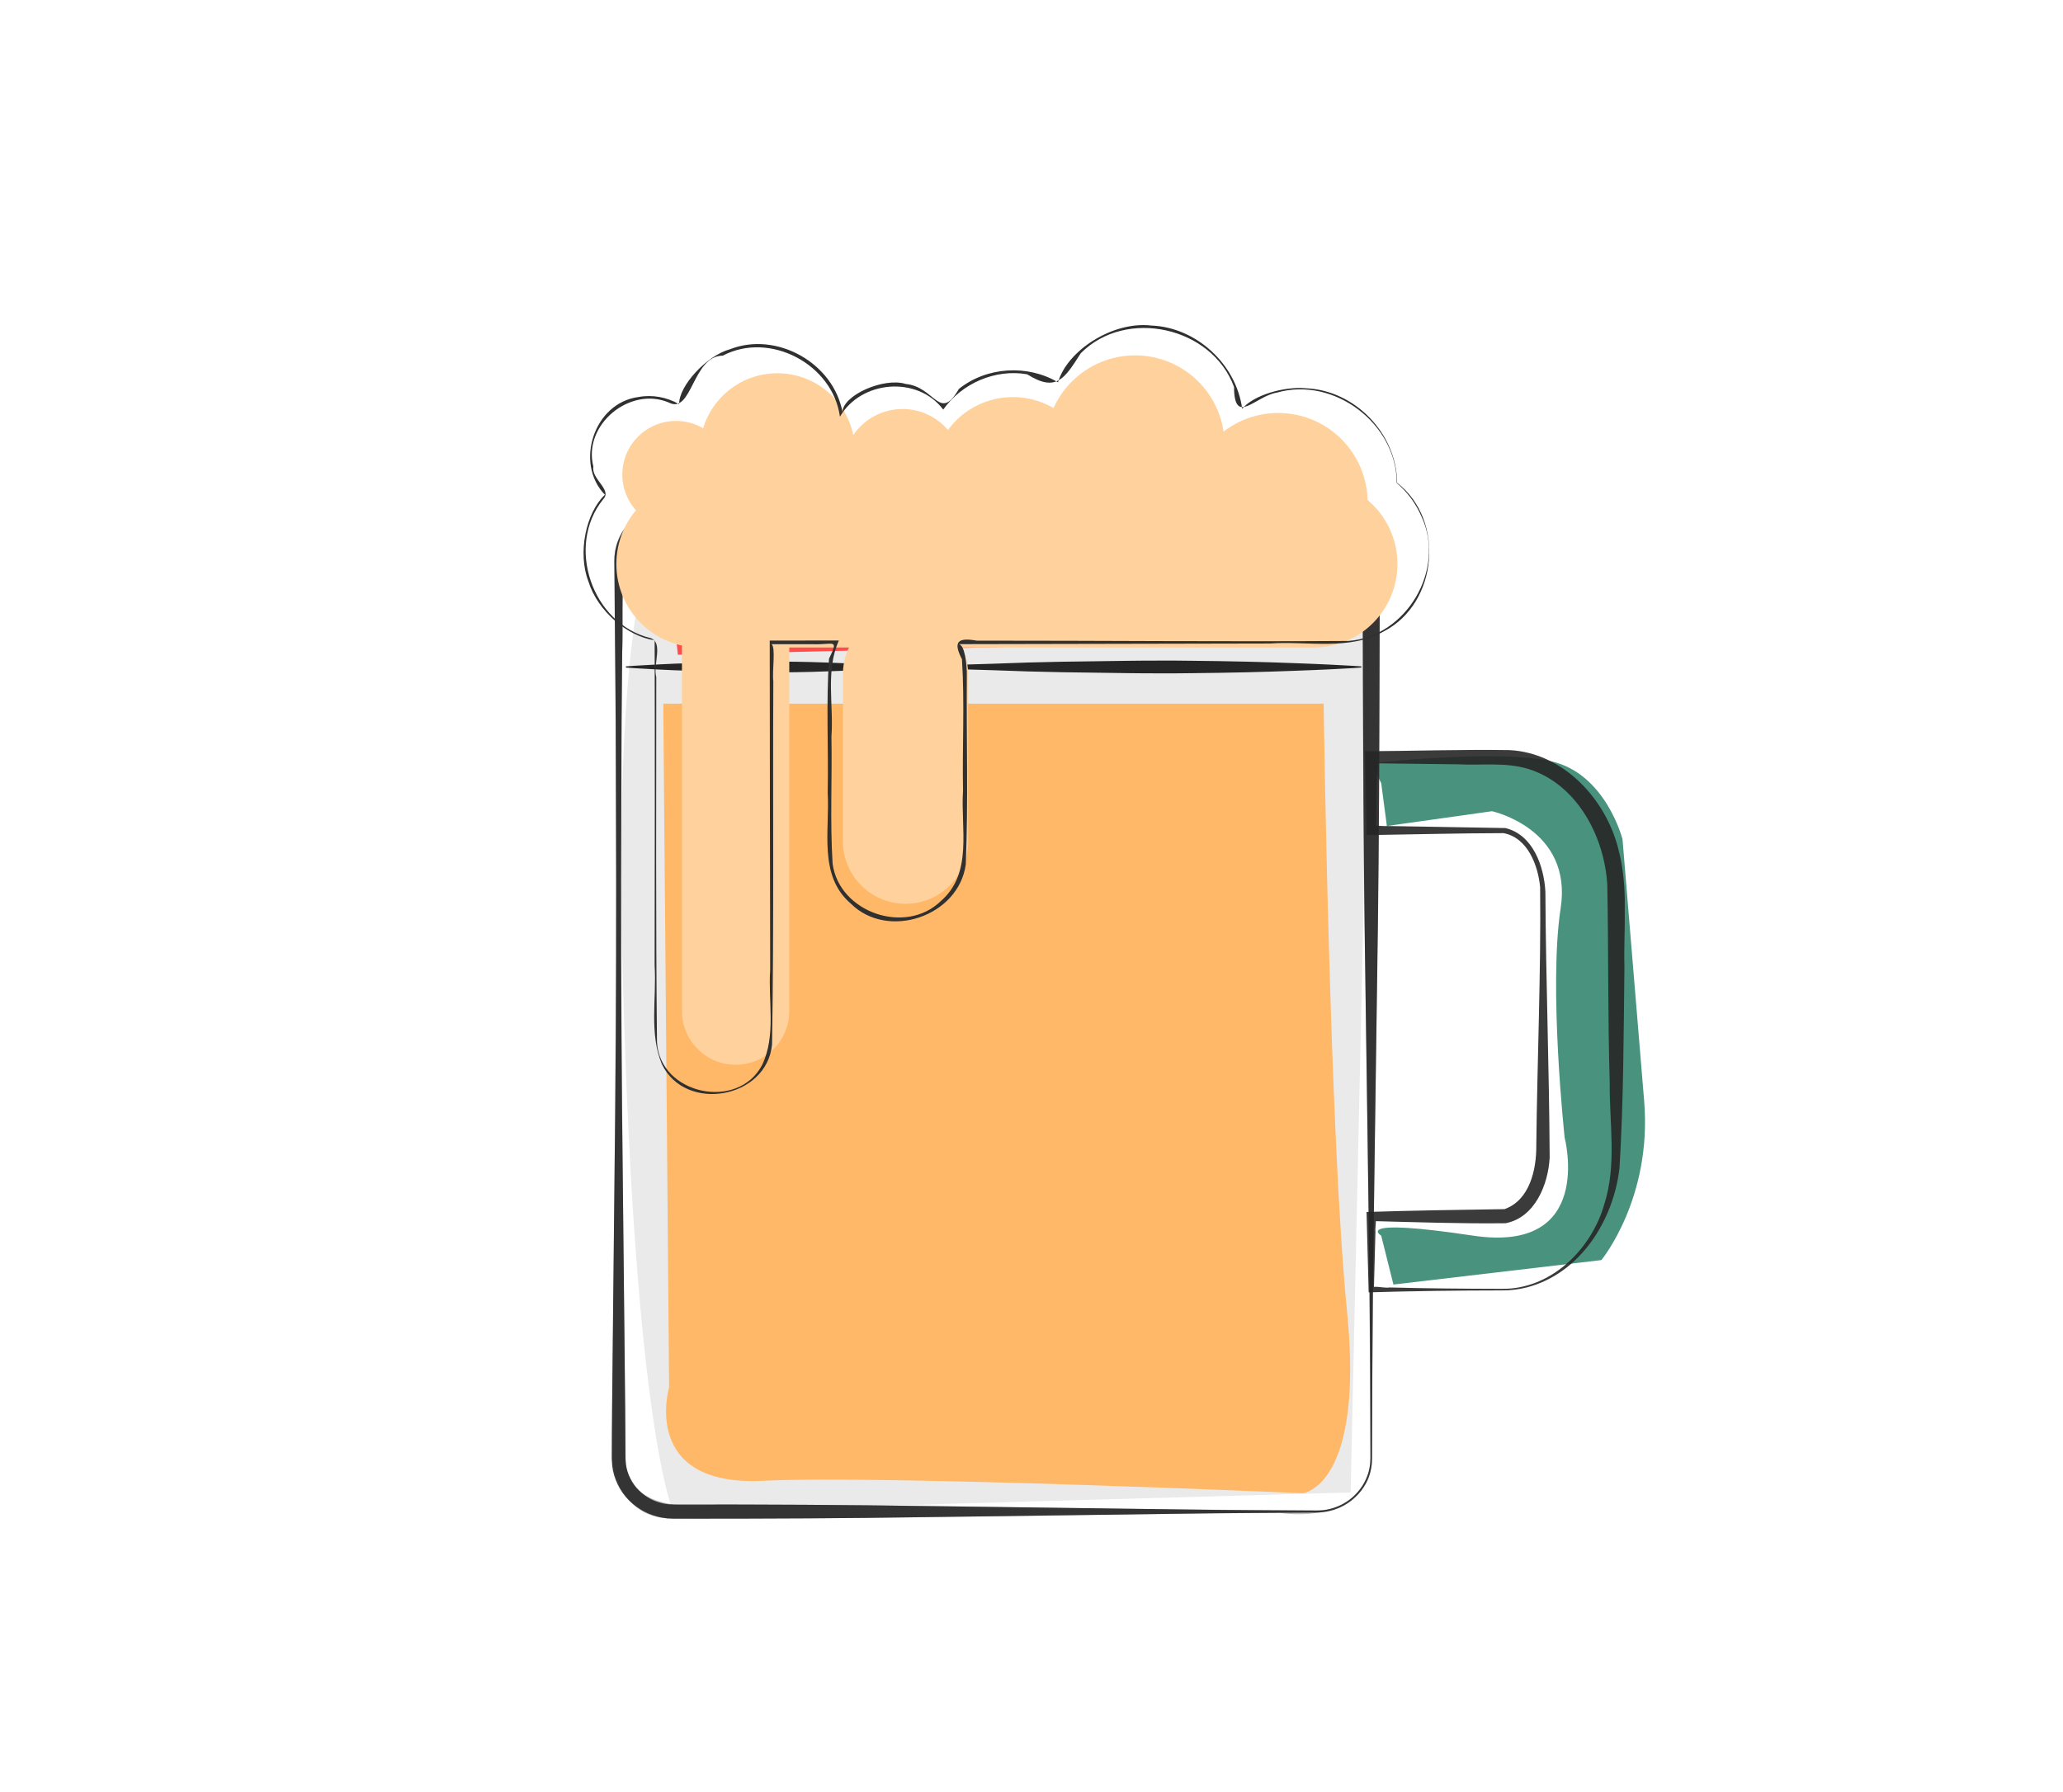 <?xml version="1.0" encoding="UTF-8" standalone="no"?>
<!-- Created with Inkscape (http://www.inkscape.org/) -->

<svg
   xmlns:dc="http://purl.org/dc/elements/1.1/"
   xmlns:cc="http://creativecommons.org/ns#"
   xmlns:rdf="http://www.w3.org/1999/02/22-rdf-syntax-ns#"
   xmlns:svg="http://www.w3.org/2000/svg"
   xmlns="http://www.w3.org/2000/svg"
   xmlns:sodipodi="http://sodipodi.sourceforge.net/DTD/sodipodi-0.dtd"
   xmlns:inkscape="http://www.inkscape.org/namespaces/inkscape"
   version="1.1"
   id="svg2"
   xml:space="preserve"
   width="691.787"
   height="601.071"
   viewBox="0 0 691.787 601.071"
   sodipodi:docname="beer-mug.svg"
   inkscape:version="0.92.2 5c3e80d, 2017-08-06"><defs
     id="defs6"><clipPath
       clipPathUnits="userSpaceOnUse"
       id="clipPath18"><path
         d="M 0,1000 H 1000 V 0 H 0 Z"
         id="path16"
         inkscape:connector-curvature="0" /></clipPath><clipPath
       clipPathUnits="userSpaceOnUse"
       id="clipPath42"><path
         d="M 0,1000 H 1000 V 0 H 0 Z"
         id="path40"
         inkscape:connector-curvature="0" /></clipPath><clipPath
       clipPathUnits="userSpaceOnUse"
       id="clipPath50"><path
         d="m 371.445,594.006 h 193.19 V 337.701 h -193.19 z"
         id="path48"
         inkscape:connector-curvature="0" /></clipPath><clipPath
       clipPathUnits="userSpaceOnUse"
       id="clipPath66"><path
         d="m 560.946,531.175 h 65.326 V 394.652 h -65.326 z"
         id="path64"
         inkscape:connector-curvature="0" /></clipPath><clipPath
       clipPathUnits="userSpaceOnUse"
       id="clipPath82"><path
         d="M 371.439,594.006 H 564.628 V 337.701 H 371.439 Z"
         id="path80"
         inkscape:connector-curvature="0" /></clipPath><clipPath
       clipPathUnits="userSpaceOnUse"
       id="clipPath102"><path
         d="M 0,1000 H 1000 V 0 H 0 Z"
         id="path100"
         inkscape:connector-curvature="0" /></clipPath><clipPath
       clipPathUnits="userSpaceOnUse"
       id="clipPath146"><path
         d="M 0,1000 H 1000 V 0 H 0 Z"
         id="path144"
         inkscape:connector-curvature="0" /></clipPath></defs><sodipodi:namedview
     pagecolor="#ffffff"
     bordercolor="#666666"
     borderopacity="1"
     objecttolerance="10"
     gridtolerance="10"
     guidetolerance="10"
     inkscape:pageopacity="0"
     inkscape:pageshadow="2"
     inkscape:window-width="1920"
     inkscape:window-height="1029"
     id="namedview4"
     showgrid="false"
     inkscape:zoom="0.58423832"
     inkscape:cx="199.48009"
     inkscape:cy="383.89444"
     inkscape:window-x="0"
     inkscape:window-y="24"
     inkscape:window-maximized="1"
     inkscape:current-layer="g10" /><g
     id="g10"
     inkscape:groupmode="layer"
     inkscape:label="cup'"
     transform="matrix(1.333,0,0,-1.333,-329.345,959.513)"><g
       id="g1028"
       transform="translate(29.526)"><g
         id="g12"><g
           clip-path="url(#clipPath18)"
           id="g14"><g
             transform="translate(548.758,591.876)"
             id="g20"><path
               inkscape:connector-curvature="0"
               id="path22"
               style="fill:#eaeaea;fill-opacity:1;fill-rule:nonzero;stroke:none"
               d="m 0,0 h -161.854 c 0,0 -15.75,-4.493 -12.673,-118.338 3.077,-113.846 12.673,-134.049 12.673,-134.049 l 170.404,4.818 5.18,234.231 C 13.73,-13.338 8.373,1.415 0,0" /></g><g
             transform="translate(550.526,542.769)"
             id="g24"><path
               inkscape:connector-curvature="0"
               id="path26"
               style="fill:#ffb868;fill-opacity:1;fill-rule:nonzero;stroke:none"
               d="m 0,0 h -166.128 l 1.47,-172.008 c 0,0 -7.35,-24.992 23.523,-23.522 30.873,1.469 135.906,-3.135 135.906,-3.135 0,0 15.519,1.665 11.109,45.769 C 1.47,-108.792 0,0 0,0" /></g><g
             transform="translate(554.231,584.82)"
             id="g28"><path
               inkscape:connector-curvature="0"
               id="path30"
               style="fill:#ff4d4d;fill-opacity:1;fill-rule:nonzero;stroke:none"
               d="m 0,0 -169.231,-1.983 3.077,-27.76 164.615,3.965 z" /></g><g
             transform="translate(565,522.769)"
             id="g32"><path
               sodipodi:nodetypes="cccccccccsccc"
               inkscape:connector-curvature="0"
               id="path34"
               style="fill:#49937e;fill-opacity:1;fill-rule:nonzero;stroke:none"
               d="m 0,0 1.429,-10.784 26.439,3.722 c 0,0 20.354,-4.415 17.277,-24.415 -3.076,-20 1.009,-57.754 1.009,-57.754 0,0 7.693,-29.23 -23.077,-24.615 -30.769,4.615 -23.077,0 -23.077,0 l 3.077,-12.308 52.308,6.154 c 0,0 12.797,15.469 10.769,40 l -5.446,65.877 c 0,0 -4.182,16.568 -18.028,19.645 -13.846,3.078 -45.185,-0.52 -45.185,-0.52" /></g></g></g><g
         id="g36"><g
           clip-path="url(#clipPath42)"
           id="g38"><g
             id="g44"><g
               id="g46" /><g
               id="g58"><g
                 style="opacity:0.9"
                 id="g56"
                 clip-path="url(#clipPath50)"><g
                   id="g54"
                   transform="translate(562.295,352.826)"><path
                     inkscape:connector-curvature="0"
                     id="path52"
                     style="fill:#262626;fill-opacity:1;fill-rule:nonzero;stroke:none"
                     d="m 0,0 c 0,0 -0.01,3.36 -0.03,9.66 -0.019,6.3 -0.032,15.54 -0.148,27.3 -0.057,11.761 -0.326,26.041 -0.526,42.421 -0.233,16.38 -0.495,34.86 -0.78,55.02 -0.257,20.161 -0.337,42 -0.401,65.101 -0.017,5.775 -0.036,11.629 -0.054,17.555 -0.005,2.947 -0.01,5.912 -0.015,8.895 -0.031,2.514 -1.018,4.977 -2.667,6.923 -1.67,1.94 -4.023,3.285 -6.563,3.814 l -0.878,0.135 c -0.277,0.056 -0.737,0.048 -1.096,0.075 l -0.288,0.015 c -0.19,0.006 -0.065,0.008 -0.183,0.006 h -0.577 l -1.153,0.001 c -1.54,0.001 -3.083,0.001 -4.631,0.002 -6.189,0.018 -12.436,0.037 -18.736,0.056 -25.2,0.1 -51.24,0.204 -77.701,0.31 -13.23,0.087 -26.565,0.175 -39.952,0.264 -3.348,0.033 -6.698,0.066 -10.05,0.099 l -5.031,0.051 -2.517,0.025 -1.258,0.012 c -0.409,-0.001 -0.769,-0.027 -1.157,-0.037 -3.042,-0.198 -6.008,-1.527 -8.156,-3.718 -1.075,-1.089 -1.946,-2.382 -2.541,-3.793 -0.3,-0.702 -0.521,-1.45 -0.684,-2.183 -0.055,-0.367 -0.133,-0.706 -0.18,-1.096 l -0.077,-1.258 c -0.116,-13.421 -0.232,-26.842 -0.347,-40.211 -0.043,-13.387 -0.086,-26.722 -0.128,-39.952 -0.039,-26.461 0.148,-52.501 0.458,-77.701 0.133,-12.601 0.265,-24.99 0.394,-37.118 0.061,-6.064 0.122,-12.062 0.182,-17.987 0.017,-2.963 0.034,-5.909 0.051,-8.834 l 0.012,-2.192 0.007,-1.093 0.003,-0.546 0.028,-0.475 c 0.041,-1.262 0.313,-2.504 0.792,-3.658 0.468,-1.157 1.118,-2.236 1.916,-3.192 0.815,-0.943 1.771,-1.758 2.82,-2.416 1.044,-0.674 2.211,-1.133 3.402,-1.437 0.611,-0.181 1.164,-0.226 1.728,-0.326 l 1.052,-0.052 0.263,-0.013 c 0.106,-0.006 0.009,0 0.175,-0.002 l 0.527,0.001 c 5.611,-0.004 11.136,-0.008 16.57,-0.012 10.868,-0.033 21.368,-0.078 31.448,-0.188 20.16,-0.265 38.64,-0.507 55.02,-0.722 16.381,-0.196 30.661,-0.464 42.421,-0.515 5.88,-0.039 11.13,-0.074 15.697,-0.104 4.538,0.018 8.113,2.153 10.147,4.443 2.089,2.314 2.857,4.681 3.148,6.231 0.063,0.393 0.118,0.737 0.166,1.034 0.017,0.307 0.033,0.564 0.045,0.77 C -0.011,-0.199 0,0.011 0,0.011 Z m 0.4,-0.011 c 0,0 -0.01,-0.209 -0.031,-0.622 C 0.357,-0.84 0.344,-1.097 0.327,-1.404 0.279,-1.716 0.224,-2.077 0.16,-2.489 c -0.295,-1.609 -1.076,-4.053 -3.223,-6.456 -1.068,-1.189 -2.483,-2.335 -4.255,-3.196 -1.767,-0.859 -3.894,-1.422 -6.221,-1.443 -4.567,-0.03 -9.817,-0.064 -15.697,-0.104 -11.76,-0.051 -26.04,-0.319 -42.421,-0.515 -16.38,-0.215 -34.86,-0.457 -55.02,-0.722 -10.08,-0.11 -20.58,-0.155 -31.448,-0.188 -5.434,-0.004 -10.959,-0.008 -16.57,-0.012 l -0.527,10e-4 -0.351,0.007 -0.263,0.013 -1.055,0.054 c -0.827,0.113 -1.682,0.217 -2.43,0.437 -1.539,0.397 -3.045,1.004 -4.398,1.874 -1.359,0.855 -2.597,1.915 -3.652,3.148 -1.045,1.244 -1.874,2.673 -2.471,4.195 -0.606,1.522 -0.944,3.161 -0.982,4.804 l -0.026,0.613 0.003,0.546 0.007,1.093 0.012,2.192 c 0.017,2.925 0.034,5.871 0.051,8.834 0.06,5.925 0.121,11.923 0.182,17.987 0.129,12.128 0.261,24.517 0.394,37.118 0.31,25.2 0.497,51.24 0.458,77.701 -0.042,13.23 -0.085,26.565 -0.128,39.952 -0.115,13.407 -0.231,26.867 -0.346,40.326 l 0.052,1.258 c 0.04,0.445 0.124,0.932 0.19,1.396 0.181,0.91 0.424,1.782 0.765,2.635 0.676,1.697 1.683,3.26 2.939,4.586 2.507,2.665 6.027,4.334 9.678,4.645 0.451,0.024 0.928,0.061 1.358,0.07 l 1.258,0.013 2.517,0.025 5.031,0.051 c 3.352,0.033 6.702,0.066 10.05,0.099 13.387,0.088 26.722,0.177 39.952,0.264 26.461,0.105 52.501,0.209 77.701,0.31 6.3,0.019 12.547,0.037 18.736,0.055 1.548,0.001 3.091,0.002 4.631,0.003 h 1.153 0.577 l 0.393,-0.012 0.287,-0.013 c 0.405,-0.03 0.719,-0.013 1.198,-0.081 l 1.397,-0.203 c 3.461,-0.708 6.671,-2.543 8.967,-5.207 2.282,-2.662 3.662,-6.122 3.711,-9.619 0.005,-3.013 0.011,-6.01 0.016,-8.988 C 2.321,211.131 2.303,205.277 2.285,199.502 2.222,176.401 2.142,154.562 1.885,134.401 1.6,114.241 1.337,95.761 1.104,79.381 0.904,63.001 0.636,48.721 0.578,36.96 0.463,25.2 0.449,15.96 0.431,9.66 0.41,3.36 0.4,0 0.4,0 Z" /></g></g></g></g><g
             id="g60"><g
               id="g62" /><g
               id="g74"><g
                 style="opacity:0.9"
                 id="g72"
                 clip-path="url(#clipPath66)"><g
                   id="g70"
                   transform="translate(595.428,395.535)"><path
                     inkscape:connector-curvature="0"
                     id="path68"
                     d="m 0,0 c 12.312,-0.113 22.471,9.942 25.694,21.293 3.189,9.937 1.254,20.465 1.363,30.69 C 26.564,68.519 26.771,85.068 26.449,101.604 c -0.698,12.236 -7.638,25.434 -19.947,29.229 -5.694,1.695 -11.536,0.837 -17.485,1.134 -7.317,0.089 -14.633,0.179 -21.95,0.268 1.927,2.786 1.531,0.109 1.458,-1.808 -0.095,-5.027 -0.19,-10.054 -0.285,-15.081 -2.699,1.905 1.411,0.919 2.761,1.104 9.938,-0.2 19.882,-0.31 29.817,-0.515 6.95,-1.681 9.733,-9.641 10.059,-16.074 C 10.99,77.572 11.844,55.289 11.952,33.001 11.581,26.234 8.254,17.948 0.881,16.505 c -11.269,-0.133 -22.546,0.261 -33.814,0.552 1.904,2.685 0.875,-1.45 1.053,-2.777 C -32.009,9.454 -32.138,4.627 -32.267,-0.2 c -1.576,1.414 2.863,0.244 3.873,0.547 C -18.932,0.097 -9.465,0.018 0,0 Z m 0,-0.4 c -11.195,-0.008 -22.39,-0.152 -33.58,-0.483 -0.182,6.741 -0.36,13.481 -0.54,20.222 11.564,0.365 23.136,0.547 34.7,0.71 6.342,2.237 8.054,9.925 8.008,15.951 C 8.825,57.686 9.784,79.372 9.554,101.056 9.033,106.554 6.424,113.526 0.341,114.655 -11.133,114.636 -22.609,114.323 -34.083,114.153 c -0.131,7.035 -0.266,14.07 -0.398,21.105 12.117,0.064 24.241,0.476 36.355,0.288 13.505,-0.696 24.211,-12.281 27.357,-24.891 2.619,-9.703 1.276,-19.811 1.529,-29.723 C 30.568,64.108 30.54,47.257 29.525,30.463 28.056,17.237 19.611,3.803 6.163,0.347 4.151,-0.159 2.075,-0.416 0,-0.4 Z"
                     style="fill:#262626;fill-opacity:1;fill-rule:nonzero;stroke:none" /></g></g></g></g><g
             id="g76"><g
               id="g78" /><g
               id="g90"><g
                 style="opacity:0.3"
                 id="g88"
                 clip-path="url(#clipPath82)"><g
                   id="g86"
                   transform="translate(562.288,352.826)"><path
                     inkscape:connector-curvature="0"
                     id="path84"
                     d="m 0,0 c -0.169,75.321 -2.254,150.626 -1.954,225.951 -0.168,10.601 -12.292,12.073 -20.359,10.979 -51.359,0.157 -102.722,0.369 -154.078,0.773 -17.088,-2.486 -10.442,-22.931 -11.834,-34.687 -0.787,-67.825 0.211,-135.65 0.856,-203.47 0.61,-11.85 14.399,-11.953 23.093,-11.104 50.801,0.062 101.599,-1.461 152.393,-1.431 C -5.393,-12.35 0.085,-6.539 0,0 Z M 0.399,-0.011 C 0.508,-12.214 -13.234,-15.161 -22.889,-13.645 -74.224,-13.972 -125.556,-15.381 -176.891,-15.05 c -12.007,0.686 -15.22,13.43 -13.911,23.305 0.896,72.921 1.452,145.851 0.637,218.773 0.575,9.614 10.673,14.583 19.347,13.377 53.229,0.348 106.489,0.919 159.702,0.577 C -1.921,239.949 3.89,230.319 2.332,221.537 2.633,147.679 0.535,73.843 0.399,-0.011 Z"
                     style="fill:#262626;fill-opacity:1;fill-rule:nonzero;stroke:none" /></g></g></g></g><g
             transform="translate(375,552.15)"
             id="g92"><path
               inkscape:connector-curvature="0"
               id="path94"
               style="fill:#262626;fill-opacity:1;fill-rule:nonzero;stroke:none"
               d="m 0,0 c 0,0 0.723,0.052 2.078,0.15 1.355,0.077 3.342,0.188 5.871,0.329 2.53,0.136 5.601,0.265 9.124,0.37 3.523,0.123 7.497,0.196 11.833,0.276 4.336,0.04 9.033,0.107 14.002,0.04 4.968,-0.059 10.207,-0.326 15.627,-0.507 5.42,-0.236 11.021,-0.366 16.712,-0.351 2.845,0.005 5.713,0.045 8.592,0.102 2.88,0.088 5.77,0.175 8.661,0.262 2.891,0.101 5.781,0.202 8.661,0.302 2.879,0.067 5.747,0.133 8.592,0.198 5.691,0.079 11.292,0.158 16.712,0.233 2.71,0.049 5.375,0.044 7.983,0.048 2.609,0.015 5.16,-0.004 7.644,-0.038 4.969,-0.037 9.666,-0.136 14.002,-0.226 4.336,-0.114 8.31,-0.215 11.834,-0.367 3.522,-0.145 6.593,-0.232 9.123,-0.373 2.529,-0.135 4.516,-0.24 5.871,-0.313 C 184.277,0.047 185,0 185,0 v -0.3 c 0,0 -0.723,-0.047 -2.078,-0.135 -1.355,-0.072 -3.342,-0.178 -5.871,-0.313 -2.53,-0.141 -5.601,-0.228 -9.123,-0.373 -3.524,-0.151 -7.498,-0.253 -11.834,-0.367 -4.336,-0.09 -9.033,-0.189 -14.002,-0.226 -2.484,-0.034 -5.035,-0.053 -7.644,-0.037 -2.608,0.003 -5.273,-0.001 -7.983,0.047 -5.42,0.076 -11.021,0.154 -16.712,0.233 -2.845,0.065 -5.713,0.132 -8.592,0.198 -2.88,0.1 -5.77,0.201 -8.661,0.302 -2.891,0.087 -5.781,0.175 -8.661,0.262 -2.879,0.057 -5.747,0.097 -8.592,0.102 -5.691,0.016 -11.292,-0.115 -16.712,-0.351 -5.42,-0.181 -10.659,-0.448 -15.627,-0.507 -4.969,-0.067 -9.666,0 -14.002,0.041 -4.336,0.079 -8.31,0.152 -11.833,0.275 -3.523,0.105 -6.594,0.234 -9.124,0.37 C 5.42,-0.638 3.433,-0.526 2.078,-0.45 0.723,-0.352 0,-0.3 0,-0.3 Z" /></g></g></g><g
         id="g96"><g
           clip-path="url(#clipPath102)"
           id="g98"><g
             transform="translate(569.087,577.905)"
             id="g104"><path
               inkscape:connector-curvature="0"
               id="path106"
               style="fill:#ffd19c;fill-opacity:1;fill-rule:nonzero;stroke:none"
               d="m 0,0 c 0,-11.598 -9.401,-20.999 -20.999,-20.999 h -154.492 c -11.598,0 -20.999,9.401 -20.999,20.999 0,11.598 9.401,20.999 20.999,20.999 H -20.999 C -9.401,20.999 0,11.598 0,0" /></g><g
             transform="translate(561.587,593.405)"
             id="g108"><path
               inkscape:connector-curvature="0"
               id="path110"
               style="fill:#ffd19c;fill-opacity:1;fill-rule:nonzero;stroke:none"
               d="m 0,0 c 0,-12.426 -10.073,-22.499 -22.499,-22.499 -12.425,0 -22.498,10.073 -22.498,22.499 0,12.426 10.073,22.499 22.498,22.499 C -10.073,22.499 0,12.426 0,0" /></g><g
             transform="translate(525.589,607.904)"
             id="g112"><path
               inkscape:connector-curvature="0"
               id="path114"
               style="fill:#ffd19c;fill-opacity:1;fill-rule:nonzero;stroke:none"
               d="m 0,0 c 0,-12.426 -10.073,-22.499 -22.499,-22.499 -12.426,0 -22.499,10.073 -22.499,22.499 0,12.426 10.073,22.499 22.499,22.499 C -10.073,22.499 0,12.426 0,0" /></g><g
             transform="translate(492.591,599.654)"
             id="g116"><path
               inkscape:connector-curvature="0"
               id="path118"
               style="fill:#ffd19c;fill-opacity:1;fill-rule:nonzero;stroke:none"
               d="m 0,0 c 0,-11.183 -9.066,-20.249 -20.249,-20.249 -11.183,0 -20.249,9.066 -20.249,20.249 0,11.183 9.066,20.249 20.249,20.249 C -9.066,20.249 0,11.183 0,0" /></g><g
             transform="translate(459.592,601.904)"
             id="g120"><path
               inkscape:connector-curvature="0"
               id="path122"
               style="fill:#ffd19c;fill-opacity:1;fill-rule:nonzero;stroke:none"
               d="m 0,0 c 0,-8.284 -6.715,-15 -15,-15 -8.283,0 -14.999,6.716 -14.999,15 0,8.284 6.716,14.999 14.999,14.999 C -6.715,14.999 0,8.284 0,0" /></g><g
             transform="translate(432.594,606.404)"
             id="g124"><path
               inkscape:connector-curvature="0"
               id="path126"
               style="fill:#ffd19c;fill-opacity:1;fill-rule:nonzero;stroke:none"
               d="m 0,0 c 0,-10.769 -8.73,-19.499 -19.499,-19.499 -10.769,0 -19.499,8.73 -19.499,19.499 0,10.769 8.73,19.499 19.499,19.499 C -8.73,19.499 0,10.769 0,0" /></g><g
             transform="translate(401.095,600.404)"
             id="g128"><path
               inkscape:connector-curvature="0"
               id="path130"
               style="fill:#ffd19c;fill-opacity:1;fill-rule:nonzero;stroke:none"
               d="m 0,0 c 0,-7.456 -6.044,-13.5 -13.5,-13.5 -7.455,0 -13.499,6.044 -13.499,13.5 0,7.455 6.044,13.499 13.499,13.499 C -6.044,13.499 0,7.455 0,0" /></g><g
             transform="translate(461.092,508.158)"
             id="g132"><path
               inkscape:connector-curvature="0"
               id="path134"
               style="fill:#ffd19c;fill-opacity:1;fill-rule:nonzero;stroke:none"
               d="m 0,0 c 0,-8.698 -7.051,-15.749 -15.75,-15.749 -8.697,0 -15.749,7.051 -15.749,15.749 v 41.998 c 0,8.698 7.052,15.75 15.749,15.75 8.699,0 15.75,-7.052 15.75,-15.75 z" /></g><g
             transform="translate(416.095,465.412)"
             id="g136"><path
               inkscape:connector-curvature="0"
               id="path138"
               style="fill:#ffd19c;fill-opacity:1;fill-rule:nonzero;stroke:none"
               d="m 0,0 c 0,-7.456 -6.044,-13.5 -13.5,-13.5 -7.455,0 -13.499,6.044 -13.499,13.5 v 103.494 c 0,7.455 6.044,13.499 13.499,13.499 7.456,0 13.5,-6.044 13.5,-13.499 z" /></g></g></g><g
         id="g140"><g
           clip-path="url(#clipPath146)"
           id="g142"><g
             transform="translate(569.009,598.325)"
             id="g148"><path
               inkscape:connector-curvature="0"
               id="path150"
               d="m 0,0 c 12.107,-9.328 10.283,-30.254 -3.276,-37.326 -8.77,-4.991 -19.122,-2.426 -28.69,-3.093 -26.135,-0.054 -52.271,-0.108 -78.406,-0.162 1.646,0.02 2.179,-5.431 2.121,-7.908 -0.12,-15.836 0.386,-31.711 -0.266,-47.519 -1.756,-13.04 -19.553,-19.126 -28.911,-9.867 -8.214,7.056 -5.275,18.408 -5.82,27.854 0.221,11.249 -0.428,22.558 0.331,33.772 2.501,5.175 1.205,3.478 -3.951,3.651 -3.502,8.61e-4 -7.003,0.002 -10.505,0.003 1.101,-0.808 0.12,-6.645 0.447,-9.323 -0.153,-30.463 0.178,-60.947 -0.321,-91.396 -1.294,-13.603 -21.757,-17.27 -27.704,-4.97 -3.268,7.824 -1.316,16.573 -1.834,24.858 0.041,27.273 0.08,54.546 0.002,81.819 -6.85,0.964 -14.373,7.381 -16.655,14.796 -2.776,7.209 -0.619,17.317 4.145,21.811 -7.706,7.951 -2.755,23.185 8.481,24.605 3.475,0.641 7.139,-0.052 10.192,-1.813 -0.119,4.577 6.91,12.223 12.807,13.834 11.735,4.578 26.077,-3.49 28.291,-15.882 -0.064,4.244 10.375,8.872 15.879,7.143 7.481,-0.739 8.488,-9.708 13.396,-1.258 6.95,5.59 17.285,6.217 24.939,1.664 2.283,7.942 13.664,15.402 23.418,14.292 11.348,-0.413 21.423,-9.733 22.911,-20.956 2.847,3.461 10.591,5.673 15.941,5.171 C -10.626,23.346 -0.103,12.383 0,0 Z m -0.097,-0.048 c 0.022,14.894 -15.778,26.864 -30.1,22.765 -5.482,-0.848 -10.781,-8.583 -10.832,1.414 -5.529,15.146 -27.175,19.959 -38.549,8.488 -4.084,-6.361 -6.135,-9.941 -13.488,-5.303 -8.01,1.406 -16.459,-2.272 -21.117,-8.884 -6.463,8.594 -20.692,7.36 -25.988,-1.786 -1.791,13.194 -17.629,21.59 -29.462,15.361 -7.677,-0.028 -7.705,-14.873 -13.582,-11.798 C -192.971,24.367 -204.888,14.647 -202.198,4.1 c -0.563,-3.202 4.809,-5.806 2.469,-8.232 -9.48,-11.738 -2.825,-31.307 11.81,-34.897 3.467,-0.998 0.649,-6.817 1.546,-9.786 -0.003,-30.635 -0.146,-61.284 0.181,-91.909 0.697,-13.142 20.354,-17.39 26.453,-5.736 3.553,7.425 1.482,15.952 2.02,23.929 -0.062,27.618 -0.077,55.235 -0.112,82.853 5.794,0.001 11.588,0.004 17.382,0.005 -3.397,-7.598 -1.264,-16.138 -1.855,-24.173 0.193,-10.658 -0.375,-21.362 0.293,-31.992 1.663,-12.313 18.47,-18.057 27.306,-9.313 8.049,7.032 4.862,18.337 5.5,27.707 -0.211,11.017 0.439,22.091 -0.272,33.074 -2.27,4.392 -1.097,5.524 3.709,4.667 31.147,0.014 62.301,-0.285 93.444,-0.075 14.585,0.985 24.683,17.976 18.473,31.255 C 4.771,-5.259 2.609,-2.333 -0.097,-0.048 Z"
               style="fill:#303030;fill-opacity:1;fill-rule:nonzero;stroke:none" /></g></g></g></g></g></svg>